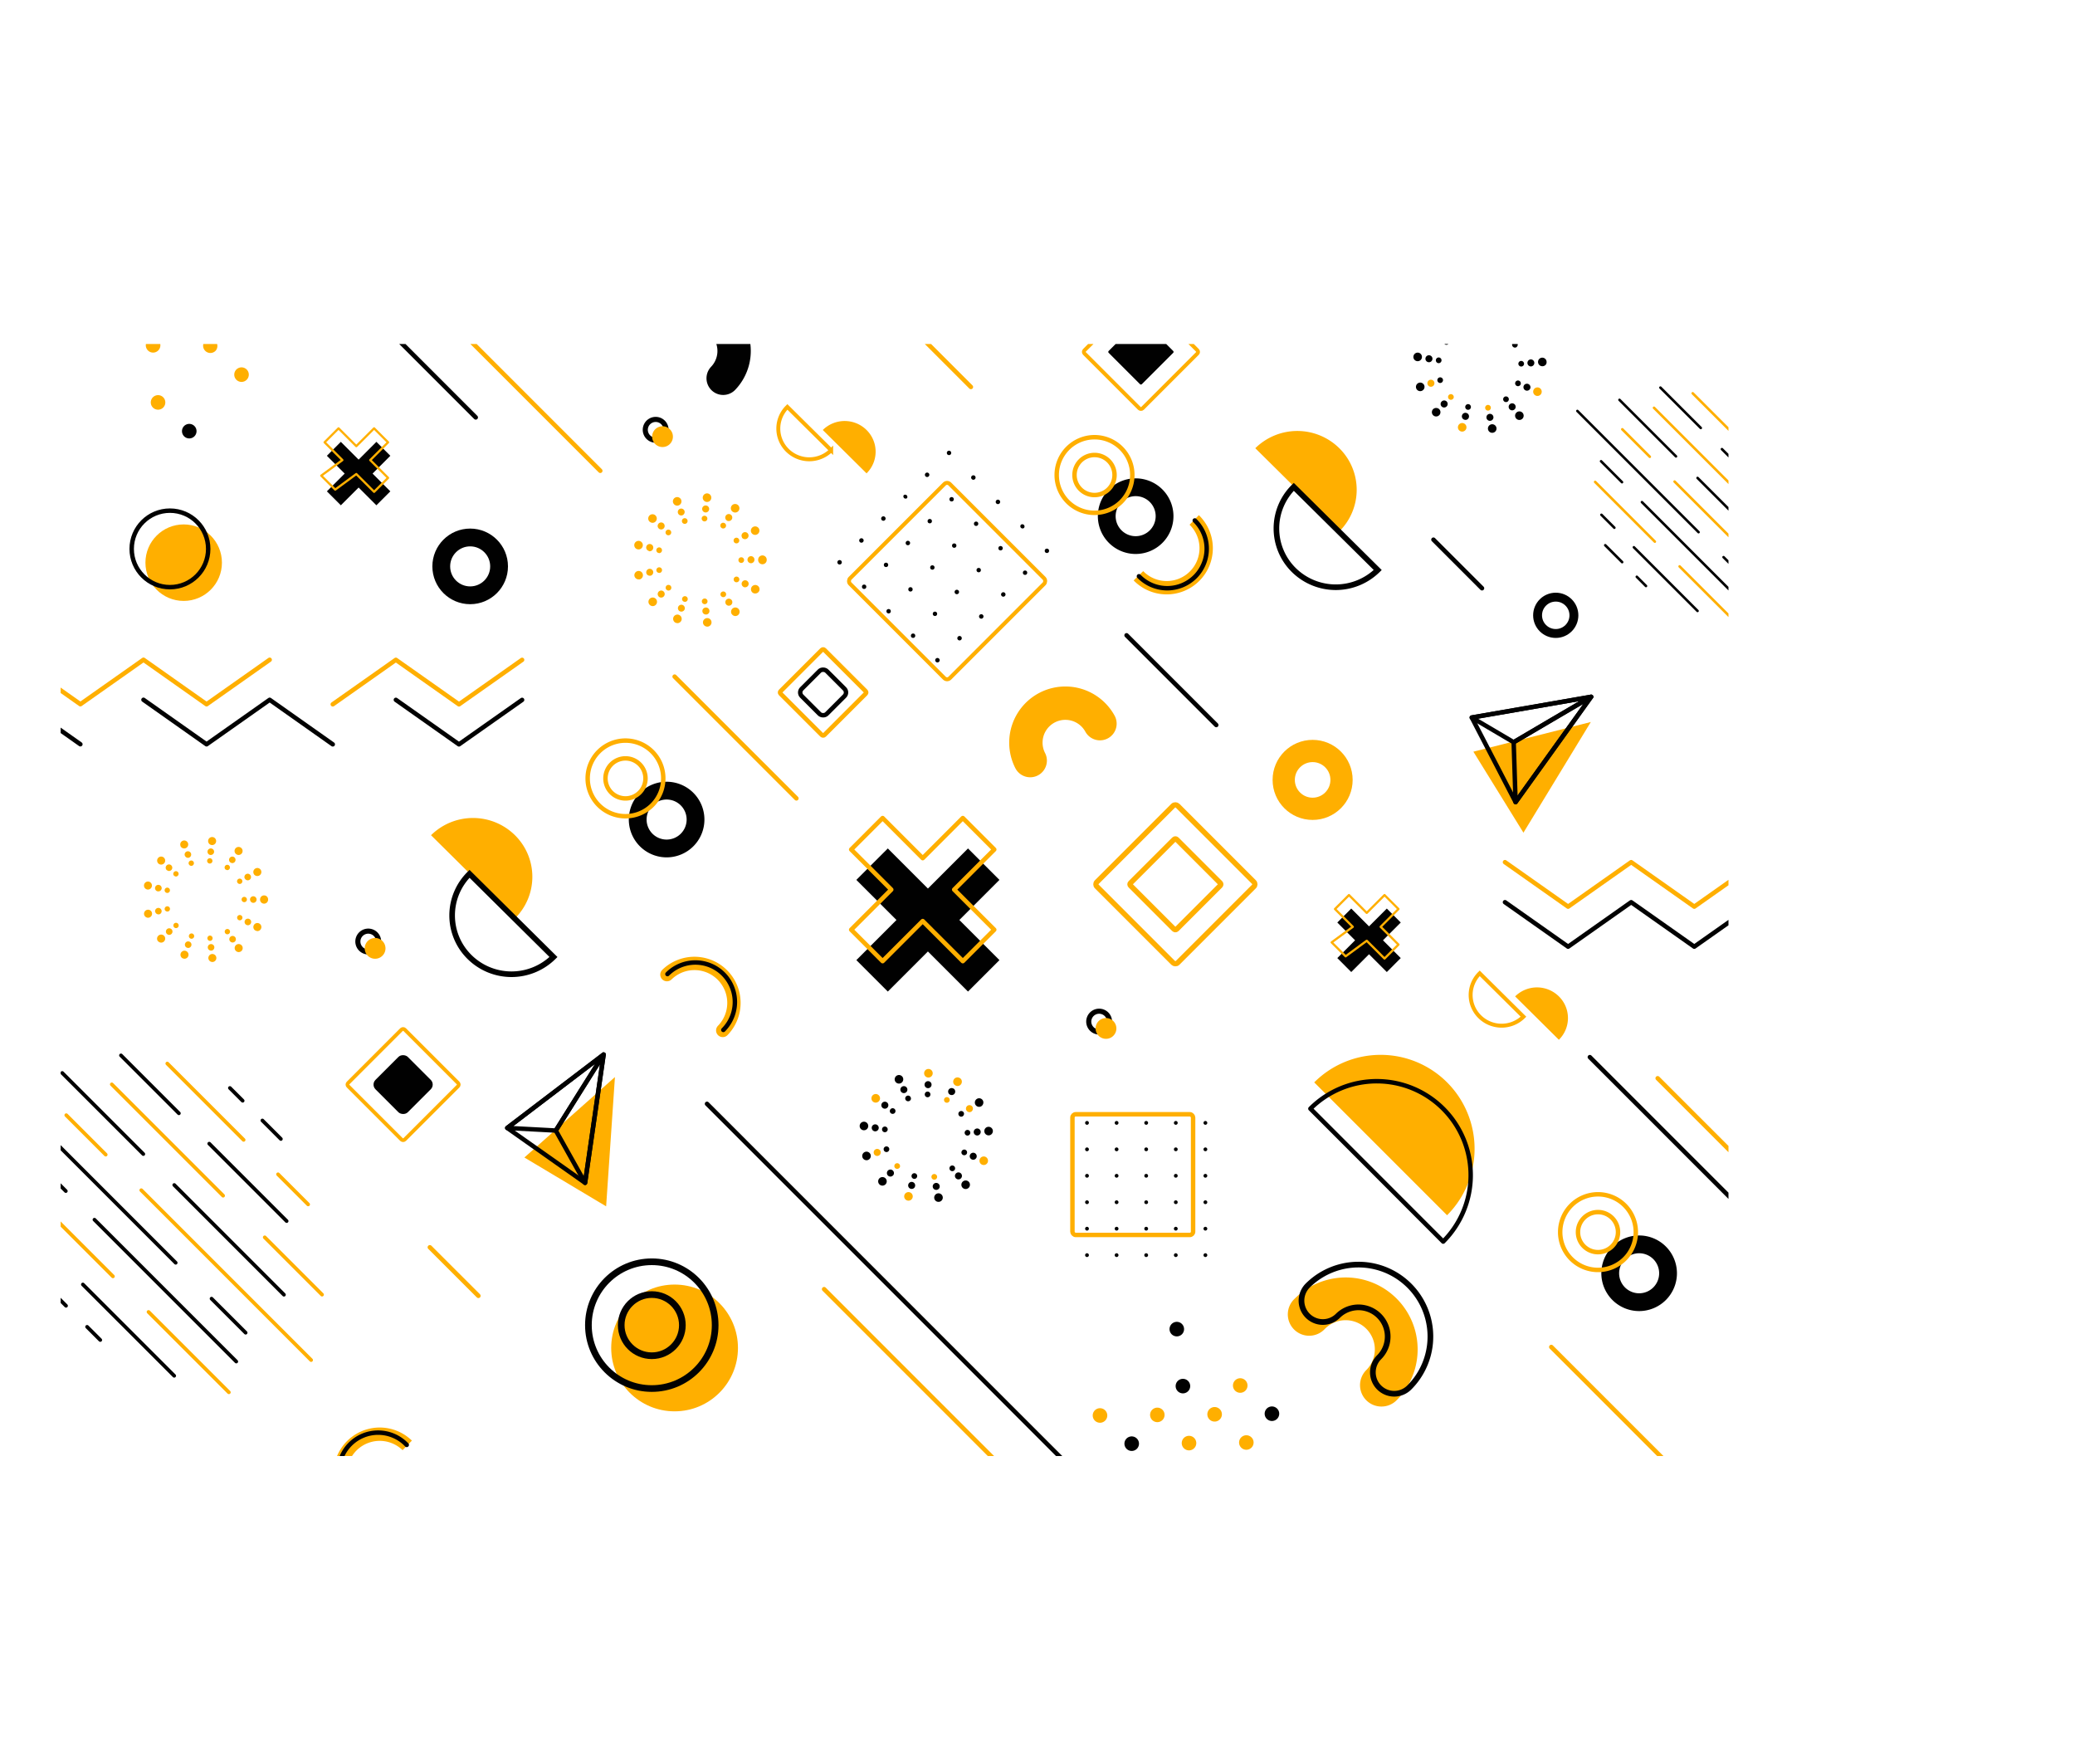 <svg xmlns="http://www.w3.org/2000/svg" xmlns:xlink="http://www.w3.org/1999/xlink" viewBox="0 0 933.1 793.32"><defs><style>.cls-1,.cls-10,.cls-12,.cls-13,.cls-14,.cls-15,.cls-16,.cls-17,.cls-18,.cls-19,.cls-20,.cls-21,.cls-22,.cls-23,.cls-24,.cls-25,.cls-26,.cls-27,.cls-28,.cls-4,.cls-5,.cls-6,.cls-7,.cls-8,.cls-9{fill:none;}.cls-2{clip-path:url(#clip-path);}.cls-3{fill:#ffaf00;}.cls-4{stroke:#000;stroke-width:2.52px;}.cls-10,.cls-12,.cls-15,.cls-16,.cls-17,.cls-18,.cls-21,.cls-24,.cls-4{stroke-miterlimit:10;}.cls-14,.cls-17,.cls-23,.cls-24,.cls-26,.cls-27,.cls-28,.cls-5,.cls-6,.cls-8{stroke:#010101;}.cls-13,.cls-14,.cls-19,.cls-20,.cls-22,.cls-23,.cls-25,.cls-26,.cls-27,.cls-28,.cls-5,.cls-6,.cls-7,.cls-8,.cls-9{stroke-linecap:round;stroke-linejoin:round;}.cls-12,.cls-13,.cls-17,.cls-5{stroke-width:2px;}.cls-6,.cls-7{stroke-width:1.65px;}.cls-10,.cls-12,.cls-13,.cls-15,.cls-16,.cls-18,.cls-19,.cls-20,.cls-21,.cls-22,.cls-25,.cls-7,.cls-9{stroke:#ffaf00;}.cls-8,.cls-9{stroke-width:1.15px;}.cls-10{stroke-width:1.77px;}.cls-11{fill:#010101;}.cls-14{stroke-width:3px;}.cls-15{stroke-width:2.37px;}.cls-16{stroke-width:1.66px;}.cls-18{stroke-width:1.71px;}.cls-20,.cls-21{stroke-width:6px;}.cls-22,.cls-23{stroke-width:15px;}.cls-24{stroke-width:2.56px;}.cls-25{stroke-width:10px;}.cls-26{stroke-width:8px;}.cls-27{stroke-width:4px;}.cls-28{stroke-width:2.29px;}</style><clipPath id="clip-path" transform="translate(27.27 154.66)"><rect class="cls-1" width="750" height="500"/></clipPath></defs><g id="Layer_2" data-name="Layer 2"><g id="OBJECTS"><g class="cls-2"><path class="cls-3" d="M575,46.87a26.27,26.27,0,0,1,0,37.39L537.22,46.87A26.88,26.88,0,0,1,575,46.87Z" transform="translate(27.27 154.66)"/><path class="cls-4" d="M554.53,101.63a26.27,26.27,0,0,1,0-37.39l37.75,37.39A26.88,26.88,0,0,1,554.53,101.63Z" transform="translate(27.27 154.66)"/><path class="cls-3" d="M204.3,220.87a26.26,26.26,0,0,1,0,37.39l-37.74-37.39A26.86,26.86,0,0,1,204.3,220.87Z" transform="translate(27.27 154.66)"/><path class="cls-4" d="M183.87,275.63a26.26,26.26,0,0,1,0-37.39l37.75,37.39A26.86,26.86,0,0,1,183.87,275.63Z" transform="translate(27.27 154.66)"/><path class="cls-3" d="M623.46,332a42.25,42.25,0,0,1,0,59.74L563.72,332A42.24,42.24,0,0,1,623.46,332Z" transform="translate(27.27 154.66)"/><path class="cls-5" d="M621.71,343.84a42.25,42.25,0,0,1,0,59.74L562,343.83A42.25,42.25,0,0,1,621.71,343.84Z" transform="translate(27.27 154.66)"/><line class="cls-6" x1="39.16" y1="596.57" x2="45.09" y2="602.5"/><line class="cls-6" x1="18.8" y1="576.21" x2="29.7" y2="587.11"/><line class="cls-6" x1="37.27" y1="577.53" x2="78.34" y2="618.59"/><line class="cls-6" x1="16.34" y1="556.59" x2="24.66" y2="564.91"/><line class="cls-7" x1="66.79" y1="589.88" x2="102.92" y2="626.01"/><line class="cls-7" x1="12.27" y1="535.36" x2="50.79" y2="573.88"/><line class="cls-6" x1="42.47" y1="548.4" x2="106.25" y2="612.18"/><line class="cls-6" x1="16.1" y1="522.03" x2="29.6" y2="535.53"/><line class="cls-6" x1="95.13" y1="583.9" x2="110.46" y2="599.22"/><line class="cls-6" x1="0.83" y1="489.6" x2="79.01" y2="567.77"/><line class="cls-7" x1="63.53" y1="535.14" x2="139.91" y2="611.52"/><line class="cls-7" x1="29.8" y1="501.41" x2="47.54" y2="519.15"/><line class="cls-6" x1="78.36" y1="532.8" x2="127.69" y2="582.14"/><line class="cls-6" x1="27.99" y1="482.43" x2="64.45" y2="518.89"/><line class="cls-7" x1="119.05" y1="556.33" x2="144.82" y2="582.1"/><line class="cls-7" x1="50.27" y1="487.55" x2="100.33" y2="537.61"/><line class="cls-6" x1="94.09" y1="514.21" x2="128.9" y2="549.02"/><line class="cls-6" x1="54.4" y1="474.52" x2="80.44" y2="500.56"/><line class="cls-7" x1="125.03" y1="527.99" x2="138.57" y2="541.53"/><line class="cls-7" x1="75.23" y1="478.19" x2="109.56" y2="512.52"/><line class="cls-6" x1="117.99" y1="503.79" x2="126.31" y2="512.11"/><line class="cls-6" x1="103.38" y1="489.18" x2="109.12" y2="494.92"/><line class="cls-8" x1="736.05" y1="259.34" x2="740.18" y2="263.48"/><line class="cls-8" x1="721.86" y1="245.15" x2="729.46" y2="252.75"/><line class="cls-8" x1="734.74" y1="246.07" x2="763.36" y2="274.69"/><line class="cls-8" x1="720.14" y1="231.47" x2="725.95" y2="237.28"/><line class="cls-9" x1="755.3" y1="254.68" x2="780.49" y2="279.86"/><line class="cls-9" x1="717.31" y1="216.68" x2="744.16" y2="243.53"/><line class="cls-8" x1="738.36" y1="225.77" x2="782.81" y2="270.22"/><line class="cls-8" x1="719.98" y1="207.39" x2="729.39" y2="216.8"/><line class="cls-8" x1="775.06" y1="250.51" x2="785.74" y2="261.19"/><line class="cls-8" x1="709.33" y1="184.78" x2="763.82" y2="239.27"/><line class="cls-9" x1="753.04" y1="216.53" x2="806.27" y2="269.76"/><line class="cls-9" x1="729.53" y1="193.02" x2="741.89" y2="205.38"/><line class="cls-8" x1="763.37" y1="214.9" x2="797.76" y2="249.28"/><line class="cls-8" x1="728.26" y1="179.79" x2="753.67" y2="205.2"/><line class="cls-9" x1="791.73" y1="231.3" x2="809.69" y2="249.26"/><line class="cls-9" x1="743.79" y1="183.36" x2="778.68" y2="218.25"/><line class="cls-8" x1="774.33" y1="201.94" x2="798.6" y2="226.2"/><line class="cls-8" x1="746.67" y1="174.28" x2="764.82" y2="192.42"/><line class="cls-9" x1="795.9" y1="211.54" x2="805.34" y2="220.98"/><line class="cls-9" x1="761.19" y1="176.83" x2="785.12" y2="200.76"/><line class="cls-8" x1="791" y1="194.68" x2="796.79" y2="200.48"/><line class="cls-8" x1="780.81" y1="184.49" x2="784.81" y2="188.49"/><rect class="cls-10" x="366.9" y="74.89" width="63.45" height="63.45" rx="1.72" transform="translate(219.41 -95.99) rotate(45)"/><circle class="cls-11" cx="426.76" cy="203.64" r="0.99"/><path class="cls-11" d="M411.2,60.7a1,1,0,1,1-1.41-1.41,1,1,0,0,1,1.41,1.41Z" transform="translate(27.27 154.66)"/><path class="cls-11" d="M422.2,71.7a1,1,0,1,1,0-1.4A1,1,0,0,1,422.2,71.7Z" transform="translate(27.27 154.66)"/><path class="cls-11" d="M433.21,82.71a1,1,0,0,1-1.41-1.41,1,1,0,0,1,1.41,1.41Z" transform="translate(27.27 154.66)"/><circle class="cls-11" cx="470.78" cy="247.66" r="0.99"/><path class="cls-11" d="M390.36,59.52a1,1,0,1,1,0-1.4A1,1,0,0,1,390.36,59.52Z" transform="translate(27.27 154.66)"/><circle class="cls-11" cx="427.93" cy="224.48" r="0.99"/><circle class="cls-11" cx="438.94" cy="235.49" r="0.99"/><circle class="cls-11" cx="449.94" cy="246.49" r="0.99"/><circle class="cls-11" cx="460.95" cy="257.5" r="0.99"/><path class="cls-11" d="M380.53,69.36A1,1,0,0,1,379.12,68a1,1,0,0,1,1.41,1.41Z" transform="translate(27.27 154.66)"/><circle class="cls-11" cx="418.1" cy="234.32" r="0.99"/><circle class="cls-11" cx="429.1" cy="245.32" r="0.99"/><circle class="cls-11" cx="440.11" cy="256.33" r="0.99"/><path class="cls-11" d="M424.55,113.38a1,1,0,0,1-1.41-1.41,1,1,0,1,1,1.41,1.41Z" transform="translate(27.27 154.66)"/><path class="cls-11" d="M370.69,79.19a1,1,0,1,1,0-1.4A1,1,0,0,1,370.69,79.19Z" transform="translate(27.27 154.66)"/><path class="cls-11" d="M381.7,90.2a1,1,0,1,1,0-1.41A1,1,0,0,1,381.7,90.2Z" transform="translate(27.27 154.66)"/><circle class="cls-11" cx="419.27" cy="255.16" r="0.99"/><path class="cls-11" d="M403.71,112.21a1,1,0,1,1,0-1.41A1,1,0,0,1,403.71,112.21Z" transform="translate(27.27 154.66)"/><path class="cls-11" d="M414.71,123.21a1,1,0,1,1,0-1.4A1,1,0,0,1,414.71,123.21Z" transform="translate(27.27 154.66)"/><path class="cls-11" d="M360.86,89a1,1,0,1,1-1.41-1.41A1,1,0,0,1,360.86,89Z" transform="translate(27.27 154.66)"/><circle class="cls-11" cx="398.43" cy="253.98" r="0.99"/><circle class="cls-11" cx="409.43" cy="264.99" r="0.99"/><circle class="cls-11" cx="420.44" cy="275.99" r="0.99"/><path class="cls-11" d="M404.88,133.05a1,1,0,0,1-1.41-1.41,1,1,0,1,1,1.41,1.41Z" transform="translate(27.27 154.66)"/><path class="cls-11" d="M351,98.86a1,1,0,1,1,0-1.4A1,1,0,0,1,351,98.86Z" transform="translate(27.27 154.66)"/><circle class="cls-11" cx="388.59" cy="263.82" r="0.99"/><circle class="cls-11" cx="399.6" cy="274.82" r="0.99"/><circle class="cls-11" cx="410.6" cy="285.83" r="0.99"/><path class="cls-11" d="M395,142.88a1,1,0,1,1,0-1.4A1,1,0,0,1,395,142.88Z" transform="translate(27.27 154.66)"/><rect class="cls-12" x="455" y="346.34" width="54.26" height="54.26" rx="1.47" transform="translate(991.52 901.6) rotate(180)"/><path class="cls-11" d="M513.93,409.68a.85.85,0,1,1,.85.85A.85.85,0,0,1,513.93,409.68Z" transform="translate(27.27 154.66)"/><path class="cls-11" d="M500.62,409.68a.85.85,0,1,1,.85.85A.85.85,0,0,1,500.62,409.68Z" transform="translate(27.27 154.66)"/><path class="cls-11" d="M487.31,409.68a.85.85,0,1,1,.85.85A.85.85,0,0,1,487.31,409.68Z" transform="translate(27.27 154.66)"/><path class="cls-11" d="M474,409.68a.85.85,0,1,1,.85.85A.85.85,0,0,1,474,409.68Z" transform="translate(27.27 154.66)"/><path class="cls-11" d="M460.69,409.68a.85.85,0,1,1,.85.85A.85.85,0,0,1,460.69,409.68Z" transform="translate(27.27 154.66)"/><path class="cls-11" d="M513.93,397.79a.85.85,0,1,1,.85.85A.85.85,0,0,1,513.93,397.79Z" transform="translate(27.27 154.66)"/><path class="cls-11" d="M500.62,397.79a.85.85,0,1,1,.85.85A.85.85,0,0,1,500.62,397.79Z" transform="translate(27.27 154.66)"/><path class="cls-11" d="M487.31,397.79a.85.85,0,1,1,.85.85A.85.85,0,0,1,487.31,397.79Z" transform="translate(27.27 154.66)"/><path class="cls-11" d="M474,397.79a.85.85,0,1,1,.85.85A.85.85,0,0,1,474,397.79Z" transform="translate(27.27 154.66)"/><path class="cls-11" d="M460.69,397.79a.85.85,0,1,1,.85.85A.85.85,0,0,1,460.69,397.79Z" transform="translate(27.27 154.66)"/><path class="cls-11" d="M513.93,385.89a.85.85,0,1,1,.85.85A.85.85,0,0,1,513.93,385.89Z" transform="translate(27.27 154.66)"/><circle class="cls-11" cx="528.74" cy="540.55" r="0.85"/><circle class="cls-11" cx="515.43" cy="540.55" r="0.85"/><path class="cls-11" d="M474,385.89a.85.85,0,1,1,.85.85A.85.85,0,0,1,474,385.89Z" transform="translate(27.27 154.66)"/><path class="cls-11" d="M460.69,385.89a.85.85,0,1,1,.85.85A.85.85,0,0,1,460.69,385.89Z" transform="translate(27.27 154.66)"/><path class="cls-11" d="M513.93,374a.85.85,0,1,1,.85.85A.85.85,0,0,1,513.93,374Z" transform="translate(27.27 154.66)"/><circle class="cls-11" cx="528.74" cy="528.66" r="0.85"/><circle class="cls-11" cx="515.43" cy="528.66" r="0.85"/><path class="cls-11" d="M474,374a.85.85,0,1,1,.85.85A.85.85,0,0,1,474,374Z" transform="translate(27.27 154.66)"/><path class="cls-11" d="M460.69,374a.85.85,0,1,1,.85.85A.85.85,0,0,1,460.69,374Z" transform="translate(27.27 154.66)"/><path class="cls-11" d="M513.93,362.11a.85.85,0,1,1,.85.85A.85.85,0,0,1,513.93,362.11Z" transform="translate(27.27 154.66)"/><circle class="cls-11" cx="528.74" cy="516.76" r="0.85"/><circle class="cls-11" cx="515.43" cy="516.76" r="0.85"/><path class="cls-11" d="M474,362.11a.85.85,0,1,1,.85.85A.85.85,0,0,1,474,362.11Z" transform="translate(27.27 154.66)"/><path class="cls-11" d="M460.69,362.11a.85.85,0,1,1,.85.85A.85.85,0,0,1,460.69,362.11Z" transform="translate(27.27 154.66)"/><path class="cls-11" d="M513.93,350.21a.85.85,0,1,1,.85.85A.85.85,0,0,1,513.93,350.21Z" transform="translate(27.27 154.66)"/><path class="cls-11" d="M500.62,350.21a.85.85,0,1,1,.85.85A.85.85,0,0,1,500.62,350.21Z" transform="translate(27.27 154.66)"/><path class="cls-11" d="M487.31,350.21a.85.85,0,1,1,.85.85A.85.85,0,0,1,487.31,350.21Z" transform="translate(27.27 154.66)"/><path class="cls-11" d="M474,350.21a.85.85,0,1,1,.85.85A.85.85,0,0,1,474,350.21Z" transform="translate(27.27 154.66)"/><path class="cls-11" d="M460.69,350.21a.85.85,0,1,1,.85.85A.85.85,0,0,1,460.69,350.21Z" transform="translate(27.27 154.66)"/><polyline class="cls-5" points="178.02 314.67 206.39 334.68 234.78 314.69"/><polyline class="cls-5" points="64.52 314.64 92.89 334.65 121.27 314.65 149.64 334.67"/><line class="cls-5" x1="7.78" y1="314.62" x2="36.14" y2="334.63"/><polyline class="cls-13" points="149.64 316.67 178.02 296.67 206.4 316.68 234.78 296.69"/><polyline class="cls-13" points="7.78 296.62 36.15 316.63 64.53 296.64 92.89 316.65 121.27 296.65"/><polyline class="cls-5" points="676.77 405.65 705.15 425.65 733.52 405.65 761.89 425.65 790.27 405.65 818.64 425.65 847.02 405.65 875.4 425.65 903.77 405.65"/><polyline class="cls-13" points="676.77 387.65 705.15 407.65 733.52 387.65 761.89 407.65 790.27 387.65 818.64 407.65 847.02 387.65 875.4 407.65 903.77 387.65"/><circle class="cls-3" cx="303.35" cy="606.07" r="28.5"/><circle class="cls-14" cx="293.1" cy="595.82" r="28.5"/><circle class="cls-14" cx="293.1" cy="595.82" r="13.75"/><circle class="cls-3" cx="82.6" cy="252.99" r="17.2"/><circle class="cls-5" cx="76.42" cy="246.8" r="17.2"/><rect class="cls-15" x="475.6" y="217.25" width="51.37" height="51.37" rx="1.39" transform="translate(2.31 580.28) rotate(-45)"/><rect class="cls-15" x="486.6" y="228.25" width="29.37" height="29.37" rx="0.8" transform="translate(2.31 580.28) rotate(-45)"/><rect class="cls-16" x="136.01" y="315.01" width="35.97" height="35.97" rx="0.98" transform="translate(-163.09 361.08) rotate(-45)"/><rect class="cls-11" x="143.72" y="322.72" width="20.57" height="20.57" rx="2.99" transform="translate(-163.09 361.08) rotate(-45)"/><rect class="cls-12" x="328.96" y="142.77" width="27.85" height="27.85" rx="0.76" transform="translate(16.89 443) rotate(-45)"/><rect class="cls-17" x="334.92" y="148.74" width="15.92" height="15.92" rx="2.31" transform="translate(16.89 443) rotate(-45)"/><rect class="cls-18" x="467.34" y="-14.89" width="36.92" height="36.92" rx="1" transform="translate(167.03 499.21) rotate(-45)"/><rect class="cls-11" x="475.24" y="-6.99" width="21.11" height="21.11" rx="0.57" transform="translate(167.03 499.21) rotate(-45)"/><line class="cls-5" x1="317.93" y1="496.31" x2="504.6" y2="682.99"/><line class="cls-5" x1="506.6" y1="285.65" x2="546.94" y2="325.99"/><line class="cls-5" x1="644.6" y1="242.65" x2="666.44" y2="264.49"/><line class="cls-13" x1="396.77" y1="134.15" x2="436.6" y2="173.99"/><line class="cls-13" x1="193.29" y1="560.81" x2="215.13" y2="582.64"/><line class="cls-13" x1="303.37" y1="304.22" x2="358.13" y2="358.97"/><line class="cls-13" x1="370.59" y1="579.64" x2="557.27" y2="766.32"/><line class="cls-13" x1="697.59" y1="605.64" x2="884.27" y2="792.32"/><line class="cls-5" x1="714.93" y1="475.31" x2="901.6" y2="661.99"/><line class="cls-13" x1="745.43" y1="484.81" x2="932.1" y2="671.49"/><line class="cls-13" x1="83.27" y1="25" x2="269.94" y2="211.68"/><line class="cls-5" x1="27.27" y1="1" x2="213.94" y2="187.68"/><polygon class="cls-11" points="435.3 381.48 417.27 399.51 399.24 381.48 385.09 395.62 403.13 413.65 385.09 431.69 399.24 445.83 417.27 427.8 435.3 445.83 449.44 431.69 431.41 413.65 449.44 395.62 435.3 381.48"/><polygon class="cls-13" points="432.96 367.81 414.93 385.85 396.9 367.81 382.76 381.96 400.79 399.99 382.76 418.02 396.9 432.16 414.93 414.13 432.96 432.16 447.11 418.02 429.08 399.99 447.11 381.96 432.96 367.81"/><polygon class="cls-11" points="169.26 198.66 161.27 206.66 153.27 198.66 147 204.93 155 212.93 147 220.92 153.27 227.19 161.27 219.2 169.26 227.19 175.53 220.92 167.54 212.93 175.53 204.93 169.26 198.66"/><polygon class="cls-19" points="168.23 192.6 160.23 200.59 152.24 192.6 145.97 198.87 153.96 206.87 144.47 213.86 150.74 220.13 160.23 213.14 168.23 221.13 174.5 214.86 166.5 206.87 174.5 198.87 168.23 192.6"/><polygon class="cls-11" points="623.63 408.51 615.63 416.51 607.64 408.51 601.37 414.78 609.36 422.78 601.37 430.77 607.64 437.05 615.63 429.05 623.63 437.05 629.9 430.77 621.91 422.78 629.9 414.78 623.63 408.51"/><polygon class="cls-19" points="622.6 402.45 614.6 410.45 606.61 402.45 600.33 408.72 608.33 416.72 598.83 423.71 605.11 429.98 614.6 422.99 622.6 430.98 628.87 424.71 620.87 416.72 628.87 408.72 622.6 402.45"/><polygon class="cls-3" points="235.81 520.44 276.53 484.27 272.57 542.4 235.81 520.44"/><polygon class="cls-5" points="228.1 507.15 271.43 474.15 263.1 531.82 228.1 507.15"/><path class="cls-5" d="M244.17,319.5c-.67.83-21.5,34.17-21.5,34.17l13.16,23.5Z" transform="translate(27.27 154.66)"/><polygon class="cls-5" points="228.1 507.15 249.93 508.32 271.43 474.15 228.1 507.15"/><polygon class="cls-3" points="662.56 337.97 715.37 324.63 685.07 374.39 662.56 337.97"/><polygon class="cls-5" points="661.84 322.62 715.51 313.3 681.54 360.64 661.84 322.62"/><path class="cls-5" d="M688.24,158.65c-1,.43-34.83,20.41-34.83,20.41l.86,26.93Z" transform="translate(27.27 154.66)"/><polygon class="cls-5" points="661.84 322.62 680.68 333.72 715.51 313.3 661.84 322.62"/><path class="cls-20" d="M272.64,283.55a17.75,17.75,0,0,1,25.1,25.1" transform="translate(27.27 154.66)"/><path class="cls-5" d="M272.87,283.31A17.76,17.76,0,0,1,298,308.42" transform="translate(27.27 154.66)"/><path class="cls-21" d="M509.76,79.12a17.75,17.75,0,1,1-25.1,25.1" transform="translate(27.27 154.66)"/><path class="cls-5" d="M510,79.35a17.75,17.75,0,1,1-25.1,25.1" transform="translate(27.27 154.66)"/><path class="cls-21" d="M130.76,520.32a17.75,17.75,0,0,1,25.1-25.1" transform="translate(27.27 154.66)"/><path class="cls-5" d="M130.52,520.08A17.75,17.75,0,1,1,155.63,495" transform="translate(27.27 154.66)"/><path class="cls-22" d="M436,187.32a17.75,17.75,0,0,1,31.37-16.61" transform="translate(27.27 154.66)"/><path class="cls-23" d="M272.82-9.69a17.76,17.76,0,0,1,25.11,25.11" transform="translate(27.27 154.66)"/><path class="cls-3" d="M593.93,477.75a9.61,9.61,0,0,1-6.8-16.4,13.13,13.13,0,1,0-18.57-18.57A9.61,9.61,0,1,1,555,429.19a32.35,32.35,0,0,1,45.75,45.75A9.58,9.58,0,0,1,593.93,477.75Z" transform="translate(27.27 154.66)"/><path class="cls-24" d="M599.69,472a9.62,9.62,0,0,1-6.79-16.41A13.13,13.13,0,1,0,574.33,437a9.61,9.61,0,0,1-13.59-13.59,32.35,32.35,0,0,1,45.75,45.75A9.59,9.59,0,0,1,599.69,472Z" transform="translate(27.27 154.66)"/><path class="cls-3" d="M288.86,125.4a1.92,1.92,0,0,1,1.68-2.14h0a1.92,1.92,0,0,1,2.14,1.68h0a1.92,1.92,0,0,1-1.67,2.14h-.24A1.92,1.92,0,0,1,288.86,125.4Zm-12.19,0a1.94,1.94,0,0,1-1.12-2.48h0a1.93,1.93,0,0,1,2.48-1.13h0a1.94,1.94,0,0,1,1.13,2.49h0a1.94,1.94,0,0,1-1.81,1.24h0A2.08,2.08,0,0,1,276.67,125.36Zm25.15-3.9a1.92,1.92,0,0,1,.49-2.68h0a1.92,1.92,0,0,1,2.67.49h0a1.93,1.93,0,0,1-.48,2.68h0a2,2,0,0,1-1.1.34h0A1.91,1.91,0,0,1,301.82,121.46Zm-37-4.29a1.93,1.93,0,0,1,.15-2.72h0a1.93,1.93,0,0,1,2.73.16h0a1.93,1.93,0,0,1-.17,2.72h0a1.88,1.88,0,0,1-1.27.49h0A1.9,1.9,0,0,1,264.79,117.17ZM311.47,112a1.93,1.93,0,0,1-.81-2.61h0a1.93,1.93,0,0,1,2.6-.81h0a1.93,1.93,0,0,1,.81,2.6h0a1.94,1.94,0,0,1-1.71,1h0A2,2,0,0,1,311.47,112Zm-53.42-7.56a1.93,1.93,0,0,1,1.41-2.33h0a1.92,1.92,0,0,1,2.33,1.41h0a1.93,1.93,0,0,1-1.4,2.33h0a1.93,1.93,0,0,1-.47,0h0A1.94,1.94,0,0,1,258.05,104.4Zm55.61-7.27v0h0V97h0a1.93,1.93,0,0,1,1.92-1.93h0A1.92,1.92,0,0,1,317.51,97h0v.06h0v.06h0a1.92,1.92,0,0,1-1.92,1.92h0A1.92,1.92,0,0,1,313.66,97.13Zm-54.22-4.84A1.93,1.93,0,0,1,258,90h0a1.94,1.94,0,0,1,2.33-1.42h0a1.93,1.93,0,0,1,1.42,2.33h0a1.94,1.94,0,0,1-1.87,1.47h0A1.82,1.82,0,0,1,259.44,92.29Zm51.17-7.48a1.92,1.92,0,0,1,.8-2.6h0A1.93,1.93,0,0,1,314,83h0a1.93,1.93,0,0,1-.8,2.61h0a1.83,1.83,0,0,1-.9.23h0A1.92,1.92,0,0,1,310.61,84.81Zm-45.73-4.92a1.92,1.92,0,0,1-.17-2.71h0a1.92,1.92,0,0,1,2.72-.18h0a1.94,1.94,0,0,1,.17,2.72h0a1.92,1.92,0,0,1-1.45.65h0A1.94,1.94,0,0,1,264.88,79.89Zm37.34-4.48a1.93,1.93,0,0,1-.5-2.68h0a1.94,1.94,0,0,1,2.68-.49h0a1.93,1.93,0,0,1,.5,2.68h0a1.93,1.93,0,0,1-1.59.83h0A1.92,1.92,0,0,1,302.22,75.41Zm-26.77-4a1.92,1.92,0,0,1,1.11-2.48h0a1.93,1.93,0,0,1,2.49,1.11h0a1.92,1.92,0,0,1-1.11,2.48h0a1.87,1.87,0,0,1-.69.13h0A1.94,1.94,0,0,1,275.45,71.42Zm15-.43a1.93,1.93,0,0,1-1.69-2.14h0a1.93,1.93,0,0,1,2.14-1.69h0a1.92,1.92,0,0,1,1.68,2.14h0a1.91,1.91,0,0,1-1.9,1.7h-.23Z" transform="translate(27.27 154.66)"/><path class="cls-3" d="M288.59,120.26A1.58,1.58,0,0,1,290,118.5h0a1.58,1.58,0,0,1,1.75,1.38h0a1.56,1.56,0,0,1-1.37,1.75h-.19A1.56,1.56,0,0,1,288.59,120.26Zm-10,0a1.57,1.57,0,0,1-.91-2h0a1.56,1.56,0,0,1,2-.92h0a1.59,1.59,0,0,1,.92,2h0a1.6,1.6,0,0,1-1.48,1h0A1.58,1.58,0,0,1,278.61,120.23ZM299.19,117a1.57,1.57,0,0,1,.39-2.19h0a1.58,1.58,0,0,1,2.2.39h0a1.59,1.59,0,0,1-.4,2.2h0a1.57,1.57,0,0,1-.9.28h0A1.56,1.56,0,0,1,299.19,117Zm-30.3-3.52a1.57,1.57,0,0,1,.13-2.22h0a1.57,1.57,0,0,1,2.22.13h0a1.58,1.58,0,0,1-.13,2.23h0a1.6,1.6,0,0,1-1,.4h0A1.54,1.54,0,0,1,268.89,113.52Zm38.19-4.26a1.57,1.57,0,0,1-.66-2.13h0a1.57,1.57,0,0,1,2.13-.66h0a1.57,1.57,0,0,1,.66,2.12h0a1.59,1.59,0,0,1-1.4.85h0A1.58,1.58,0,0,1,307.08,109.26Zm-43.7-6.18a1.58,1.58,0,0,1,1.15-1.91h0a1.57,1.57,0,0,1,1.91,1.15h0a1.59,1.59,0,0,1-1.16,1.91h0a1.58,1.58,0,0,1-.38,0h0A1.57,1.57,0,0,1,263.38,103.08Zm45.49-6h0v0h0s0,0,0-.06h0a1.58,1.58,0,0,1,1.58-1.58h0A1.57,1.57,0,0,1,312,97h0v0h0v0h0a1.57,1.57,0,0,1-1.57,1.58h0A1.58,1.58,0,0,1,308.87,97.13Zm-44.36-4a1.57,1.57,0,0,1-1.15-1.9h0a1.59,1.59,0,0,1,1.91-1.16h0A1.58,1.58,0,0,1,266.42,92h0a1.58,1.58,0,0,1-1.53,1.2h0A1.24,1.24,0,0,1,264.51,93.17Zm41.87-6.12a1.57,1.57,0,0,1,.65-2.13h0a1.57,1.57,0,0,1,2.13.65h0a1.57,1.57,0,0,1-.65,2.13h0a1.51,1.51,0,0,1-.74.19h0A1.58,1.58,0,0,1,306.38,87.05ZM269,83a1.57,1.57,0,0,1-.13-2.22h0a1.57,1.57,0,0,1,2.22-.14h0a1.59,1.59,0,0,1,.14,2.23h0a1.59,1.59,0,0,1-1.19.53h0A1.56,1.56,0,0,1,269,83Zm30.55-3.66a1.56,1.56,0,0,1-.4-2.19h0a1.57,1.57,0,0,1,2.19-.41h0a1.57,1.57,0,0,1,.41,2.19h0a1.57,1.57,0,0,1-1.3.69h0A1.59,1.59,0,0,1,299.51,79.36ZM277.62,76.1a1.58,1.58,0,0,1,.9-2h0a1.58,1.58,0,0,1,2,.91h0a1.59,1.59,0,0,1-.91,2h0a1.62,1.62,0,0,1-.56.1h0A1.55,1.55,0,0,1,277.62,76.1Zm12.26-.36A1.58,1.58,0,0,1,288.49,74h0a1.57,1.57,0,0,1,1.75-1.38h0a1.57,1.57,0,0,1,1.38,1.75h0a1.57,1.57,0,0,1-1.56,1.39h-.18Z" transform="translate(27.27 154.66)"/><path class="cls-3" d="M288.35,115.87a1.27,1.27,0,0,1,1.11-1.42h0a1.28,1.28,0,0,1,1.43,1.11h0a1.28,1.28,0,0,1-1.12,1.42h-.16A1.28,1.28,0,0,1,288.35,115.87Zm-8.08,0h0a1.27,1.27,0,0,1-.74-1.64h0a1.27,1.27,0,0,1,1.64-.75h0a1.29,1.29,0,0,1,.75,1.65h0a1.28,1.28,0,0,1-1.2.82h0A1.16,1.16,0,0,1,280.27,115.84Zm16.67-2.58a1.27,1.27,0,0,1,.32-1.78h0a1.29,1.29,0,0,1,1.78.32h0a1.29,1.29,0,0,1-.32,1.78h0a1.34,1.34,0,0,1-.74.23h0A1.25,1.25,0,0,1,296.94,113.26Zm-24.55-2.85a1.28,1.28,0,0,1,.1-1.8h0a1.28,1.28,0,0,1,1.81.11h0a1.27,1.27,0,0,1-.11,1.8h0a1.28,1.28,0,0,1-.84.32h0A1.25,1.25,0,0,1,272.39,110.41ZM303.33,107a1.28,1.28,0,0,1-.53-1.73h0a1.27,1.27,0,0,1,1.72-.53h0a1.27,1.27,0,0,1,.54,1.72h0a1.29,1.29,0,0,1-1.14.68h0A1.42,1.42,0,0,1,303.33,107Zm-35.4-5a1.27,1.27,0,0,1,.93-1.55h0a1.29,1.29,0,0,1,1.55.93h0a1.29,1.29,0,0,1-.94,1.55h0a1.08,1.08,0,0,1-.3,0h0A1.27,1.27,0,0,1,267.93,102Zm36.86-4.82v0h0v0h0a1.26,1.26,0,0,1,1.27-1.28h0a1.26,1.26,0,0,1,1.28,1.27h0v0h0v0h0a1.28,1.28,0,0,1-1.27,1.28h0A1.28,1.28,0,0,1,304.79,97.13Zm-35.94-3.21a1.27,1.27,0,0,1-.94-1.54h0a1.28,1.28,0,0,1,1.54-.94h0a1.29,1.29,0,0,1,.94,1.55h0a1.27,1.27,0,0,1-1.24,1h0A1,1,0,0,1,268.85,93.92Zm33.92-5a1.26,1.26,0,0,1,.52-1.72h0a1.28,1.28,0,0,1,1.73.53h0a1.26,1.26,0,0,1-.53,1.72h0a1.16,1.16,0,0,1-.6.15h0A1.25,1.25,0,0,1,302.77,89ZM272.45,85.7a1.27,1.27,0,0,1-.11-1.8h0a1.27,1.27,0,0,1,1.8-.11h0a1.27,1.27,0,0,1,.11,1.8h0a1.28,1.28,0,0,1-.95.43h0A1.24,1.24,0,0,1,272.45,85.7Zm24.75-3h0a1.28,1.28,0,0,1-.33-1.77h0a1.28,1.28,0,0,1,1.78-.33h0A1.27,1.27,0,0,1,299,82.4h0a1.26,1.26,0,0,1-1.05.56h0A1.34,1.34,0,0,1,297.2,82.73Zm-17.74-2.64a1.28,1.28,0,0,1,.74-1.65h0a1.28,1.28,0,0,1,1.65.74h0a1.29,1.29,0,0,1-.74,1.65h0a1.21,1.21,0,0,1-.46.08h0A1.28,1.28,0,0,1,279.46,80.09Zm9.94-.29a1.3,1.3,0,0,1-1.13-1.42h0a1.27,1.27,0,0,1,1.42-1.11h0a1.27,1.27,0,0,1,1.12,1.41h0a1.27,1.27,0,0,1-1.27,1.13h-.14Z" transform="translate(27.27 154.66)"/><path class="cls-3" d="M66.44,276.29a1.8,1.8,0,0,1,1.57-2h0a1.8,1.8,0,0,1,2,1.58h0a1.81,1.81,0,0,1-1.57,2h0l-.23,0h0A1.8,1.8,0,0,1,66.44,276.29Zm-11.43,0a1.81,1.81,0,0,1-1-2.33h0a1.8,1.8,0,0,1,2.32-1.05h0a1.81,1.81,0,0,1,1.06,2.33h0a1.83,1.83,0,0,1-1.69,1.17h0A1.81,1.81,0,0,1,55,276.25Zm23.57-3.65a1.82,1.82,0,0,1,.46-2.52h0a1.81,1.81,0,0,1,2.51.46h0a1.82,1.82,0,0,1-.45,2.52h0a1.89,1.89,0,0,1-1,.32h0A1.79,1.79,0,0,1,78.58,272.6Zm-34.71-4A1.8,1.8,0,0,1,44,266h0a1.83,1.83,0,0,1,2.56.15h0a1.81,1.81,0,0,1-.15,2.55h0a1.79,1.79,0,0,1-1.2.46h0A1.78,1.78,0,0,1,43.87,268.57Zm43.75-4.88a1.81,1.81,0,0,1-.75-2.45h0a1.8,1.8,0,0,1,2.43-.75h0a1.79,1.79,0,0,1,.76,2.43h0a1.8,1.8,0,0,1-1.6,1h0A1.82,1.82,0,0,1,87.62,263.69ZM37.55,256.6a1.82,1.82,0,0,1,1.33-2.18h0a1.8,1.8,0,0,1,2.18,1.32h0a1.81,1.81,0,0,1-1.32,2.18h0a1.61,1.61,0,0,1-.44.06h0A1.83,1.83,0,0,1,37.55,256.6Zm52.13-6.81v0h0v-.05h0a1.8,1.8,0,0,1,1.8-1.81h0a1.79,1.79,0,0,1,1.81,1.79h0v.06h0v.06h0a1.79,1.79,0,0,1-1.8,1.8h0A1.8,1.8,0,0,1,89.68,249.79Zm-50.82-4.53a1.8,1.8,0,0,1-1.33-2.18h0a1.8,1.8,0,0,1,2.18-1.33h0A1.81,1.81,0,0,1,41,243.93h0a1.8,1.8,0,0,1-1.76,1.38h0A2,2,0,0,1,38.86,245.26Zm48-7a1.8,1.8,0,0,1,.75-2.44h0a1.8,1.8,0,0,1,2.44.75h0a1.8,1.8,0,0,1-.75,2.44h0a1.72,1.72,0,0,1-.84.21h0A1.8,1.8,0,0,1,86.82,238.24ZM44,233.63a1.81,1.81,0,0,1-.15-2.55h0a1.8,1.8,0,0,1,2.54-.16h0a1.81,1.81,0,0,1,.17,2.55h0a1.81,1.81,0,0,1-1.36.61h0A1.83,1.83,0,0,1,44,233.63Zm35-4.2a1.79,1.79,0,0,1-.47-2.51h0a1.8,1.8,0,0,1,2.51-.46h0a1.81,1.81,0,0,1,.47,2.51h0a1.81,1.81,0,0,1-1.49.78h0A1.76,1.76,0,0,1,79,229.43Zm-25.09-3.74a1.8,1.8,0,0,1,1-2.33h0a1.81,1.81,0,0,1,2.33,1h0a1.8,1.8,0,0,1-1,2.33h0a1.66,1.66,0,0,1-.65.12h0A1.8,1.8,0,0,1,53.87,225.69Zm14-.41a1.79,1.79,0,0,1-1.58-2h0a1.8,1.8,0,0,1,2-1.58h0a1.79,1.79,0,0,1,1.58,2h0a1.79,1.79,0,0,1-1.78,1.6h0Z" transform="translate(27.27 154.66)"/><path class="cls-3" d="M66.18,271.47a1.46,1.46,0,0,1,1.29-1.64h0a1.48,1.48,0,0,1,1.64,1.28h0a1.48,1.48,0,0,1-1.29,1.65h-.18A1.48,1.48,0,0,1,66.18,271.47Zm-9.35,0a1.47,1.47,0,0,1-.86-1.9h0a1.46,1.46,0,0,1,1.9-.86h0a1.46,1.46,0,0,1,.86,1.9h0a1.47,1.47,0,0,1-1.38.95h0A1.58,1.58,0,0,1,56.83,271.44Zm19.28-3a1.48,1.48,0,0,1,.38-2.05h0a1.47,1.47,0,0,1,2.05.37h0a1.48,1.48,0,0,1-.37,2.06h0a1.54,1.54,0,0,1-.84.26h0A1.5,1.5,0,0,1,76.11,268.45Zm-28.4-3.29a1.48,1.48,0,0,1,.13-2.09h0a1.48,1.48,0,0,1,2.08.12h0a1.48,1.48,0,0,1-.12,2.09h0a1.49,1.49,0,0,1-1,.38h0A1.48,1.48,0,0,1,47.71,265.16Zm35.8-4a1.49,1.49,0,0,1-.62-2h0a1.48,1.48,0,0,1,2-.62h0a1.48,1.48,0,0,1,.62,2h0a1.48,1.48,0,0,1-1.31.8h0A1.56,1.56,0,0,1,83.51,261.16Zm-41-5.79a1.47,1.47,0,0,1,1.07-1.79h0a1.48,1.48,0,0,1,1.8,1.08h0a1.48,1.48,0,0,1-1.09,1.78h0a1.39,1.39,0,0,1-.35,0h0A1.46,1.46,0,0,1,42.55,255.37Zm42.64-5.58h0v0h0s0,0,0,0h0a1.49,1.49,0,0,1,1.48-1.49h0a1.48,1.48,0,0,1,1.48,1.48h0v0h0v0h0a1.48,1.48,0,0,1-1.48,1.48h0A1.48,1.48,0,0,1,85.19,249.79Zm-41.58-3.71a1.47,1.47,0,0,1-1.08-1.79h0a1.49,1.49,0,0,1,1.79-1.08h0A1.48,1.48,0,0,1,45.4,245h0A1.48,1.48,0,0,1,44,246.12h0A1.45,1.45,0,0,1,43.61,246.08Zm39.24-5.74a1.48,1.48,0,0,1,.62-2h0a1.47,1.47,0,0,1,2,.62h0a1.46,1.46,0,0,1-.61,2h0a1.45,1.45,0,0,1-.69.18h0A1.49,1.49,0,0,1,82.85,240.34Zm-35.07-3.77a1.47,1.47,0,0,1-.12-2.09h0a1.47,1.47,0,0,1,2.08-.13h0a1.48,1.48,0,0,1,.13,2.09h0a1.49,1.49,0,0,1-1.11.5h0A1.51,1.51,0,0,1,47.78,236.57Zm28.64-3.43a1.49,1.49,0,0,1-.38-2.06h0a1.47,1.47,0,0,1,2-.38h0a1.48,1.48,0,0,1,.39,2.05h0a1.47,1.47,0,0,1-1.22.64h0A1.52,1.52,0,0,1,76.42,233.14Zm-20.53-3.07a1.47,1.47,0,0,1,.85-1.9h0a1.48,1.48,0,0,1,1.91.85h0a1.49,1.49,0,0,1-.85,1.91h0a1.6,1.6,0,0,1-.53.09h0A1.48,1.48,0,0,1,55.89,230.07Zm11.5-.33a1.48,1.48,0,0,1-1.3-1.64h0a1.47,1.47,0,0,1,1.64-1.29h0A1.46,1.46,0,0,1,69,228.44h0a1.48,1.48,0,0,1-1.46,1.31h-.17Z" transform="translate(27.27 154.66)"/><path class="cls-3" d="M66,267.35A1.21,1.21,0,0,1,67,266h0a1.2,1.2,0,0,1,1.33,1.05h0a1.2,1.2,0,0,1-1,1.33h-.14A1.21,1.21,0,0,1,66,267.35Zm-7.57,0h0a1.19,1.19,0,0,1-.69-1.54h0a1.2,1.2,0,0,1,1.54-.7h0a1.21,1.21,0,0,1,.7,1.54h0a1.21,1.21,0,0,1-1.12.78h0A1.26,1.26,0,0,1,58.38,267.33ZM74,264.91a1.2,1.2,0,0,1,.3-1.67h0a1.2,1.2,0,0,1,1.66.3h0a1.2,1.2,0,0,1-.3,1.67h0a1.21,1.21,0,0,1-.68.21h0A1.17,1.17,0,0,1,74,264.91Zm-23-2.67a1.2,1.2,0,0,1,.09-1.69h0a1.2,1.2,0,0,1,1.69.1h0a1.2,1.2,0,0,1-.09,1.69h0a1.23,1.23,0,0,1-.8.3h0A1.16,1.16,0,0,1,51,262.24ZM80,259a1.2,1.2,0,0,1-.5-1.62h0a1.19,1.19,0,0,1,1.61-.5h0a1.19,1.19,0,0,1,.51,1.61h0a1.21,1.21,0,0,1-1.07.65h0A1.25,1.25,0,0,1,80,259Zm-33.19-4.69a1.19,1.19,0,0,1,.88-1.45h0a1.21,1.21,0,0,1,1.45.87h0a1.21,1.21,0,0,1-.88,1.45h0l-.29,0h0A1.2,1.2,0,0,1,46.81,254.31Zm34.56-4.52v0h0v0h0a1.19,1.19,0,0,1,1.19-1.2h0a1.19,1.19,0,0,1,1.2,1.19h0v0h0v0h0a1.19,1.19,0,0,1-1.2,1.19h0A1.19,1.19,0,0,1,81.37,249.79Zm-33.7-3a1.2,1.2,0,0,1-.88-1.44h0a1.2,1.2,0,0,1,1.45-.88h0a1.21,1.21,0,0,1,.88,1.45h0a1.2,1.2,0,0,1-1.16.91h0A1,1,0,0,1,47.67,246.78Zm31.8-4.65a1.19,1.19,0,0,1,.49-1.61h0a1.2,1.2,0,0,1,1.62.49h0a1.2,1.2,0,0,1-.49,1.62h0a1.15,1.15,0,0,1-.57.14h0A1.18,1.18,0,0,1,79.47,242.13Zm-28.41-3a1.19,1.19,0,0,1-.11-1.69h0a1.19,1.19,0,0,1,1.69-.11h0a1.2,1.2,0,0,1,.1,1.69h0a1.19,1.19,0,0,1-.9.41h0A1.16,1.16,0,0,1,51.06,239.08Zm23.19-2.78h0a1.2,1.2,0,0,1-.3-1.67h0a1.2,1.2,0,0,1,1.66-.31h0a1.2,1.2,0,0,1,.31,1.66h0a1.18,1.18,0,0,1-1,.53h0A1.32,1.32,0,0,1,74.25,236.3Zm-16.63-2.48a1.21,1.21,0,0,1,.69-1.55h0a1.2,1.2,0,0,1,1.55.69h0a1.21,1.21,0,0,1-.69,1.55h0a1.31,1.31,0,0,1-.43.08h0A1.22,1.22,0,0,1,57.62,233.82Zm9.32-.27a1.21,1.21,0,0,1-1.06-1.33h0a1.2,1.2,0,0,1,1.33-1.05h0a1.19,1.19,0,0,1,1.05,1.33h0a1.18,1.18,0,0,1-1.19,1.05h-.13Z" transform="translate(27.27 154.66)"/><path class="cls-3" d="M414.34,369a1.93,1.93,0,0,1-1-2.53h0a1.92,1.92,0,0,1,2.53-1h0a1.94,1.94,0,0,1,1,2.53h0l-.11.21h0A1.93,1.93,0,0,1,414.34,369Z" transform="translate(27.27 154.66)"/><path class="cls-11" d="M408.19,379.52a1.92,1.92,0,0,1-2.71-.28h0a1.91,1.91,0,0,1,.28-2.7h0a1.93,1.93,0,0,1,2.71.27h0a1.94,1.94,0,0,1,.17,2.19h0A1.83,1.83,0,0,1,408.19,379.52Z" transform="translate(27.27 154.66)"/><path class="cls-11" d="M417.44,355.82a1.93,1.93,0,0,1-2.07-1.77h0a1.91,1.91,0,0,1,1.76-2.07h0a1.93,1.93,0,0,1,2.08,1.76h0a1.92,1.92,0,0,1-.26,1.12h0A1.9,1.9,0,0,1,417.44,355.82Z" transform="translate(27.27 154.66)"/><path class="cls-11" d="M395.14,385.69a1.92,1.92,0,0,1-2.27-1.5h0a1.93,1.93,0,0,1,1.5-2.27h0a1.93,1.93,0,0,1,2.28,1.5h0a1.9,1.9,0,0,1-.22,1.35h0A1.91,1.91,0,0,1,395.14,385.69Z" transform="translate(27.27 154.66)"/><path class="cls-11" d="M414.06,342.7a1.92,1.92,0,0,1-2.66-.61h0a1.92,1.92,0,0,1,.61-2.65h0a1.92,1.92,0,0,1,2.65.6h0a1.92,1.92,0,0,1,0,2h0A1.92,1.92,0,0,1,414.06,342.7Z" transform="translate(27.27 154.66)"/><path class="cls-3" d="M380.72,385.11a1.93,1.93,0,0,1-1.31-2.39h0a1.94,1.94,0,0,1,2.39-1.31h0a1.94,1.94,0,0,1,1.31,2.39h0a2.08,2.08,0,0,1-.19.43h0A1.92,1.92,0,0,1,380.72,385.11Z" transform="translate(27.27 154.66)"/><path class="cls-3" d="M402.34,333.36l0,0h0l0,0h0a1.91,1.91,0,0,1-.71-2.63h0a1.92,1.92,0,0,1,2.62-.71h0l.06,0h0l0,0h0a1.93,1.93,0,0,1,.7,2.63h0A1.92,1.92,0,0,1,402.34,333.36Z" transform="translate(27.27 154.66)"/><path class="cls-11" d="M370.94,377.83a1.92,1.92,0,0,1-2.72.06h0a1.93,1.93,0,0,1-.06-2.72h0a1.94,1.94,0,0,1,2.73-.06h0a1.93,1.93,0,0,1,.33,2.36h0A1.35,1.35,0,0,1,370.94,377.83Z" transform="translate(27.27 154.66)"/><path class="cls-3" d="M390.15,329.82a1.92,1.92,0,0,1-1.85-2h0a1.93,1.93,0,0,1,2-1.85h0a1.93,1.93,0,0,1,1.86,2h0a1.89,1.89,0,0,1-.26.89h0A1.92,1.92,0,0,1,390.15,329.82Z" transform="translate(27.27 154.66)"/><path class="cls-11" d="M363,366.91a1.94,1.94,0,0,1-2.44-1.22h0a1.93,1.93,0,0,1,1.22-2.44h0a1.94,1.94,0,0,1,2.44,1.22h0a1.93,1.93,0,0,1-.17,1.58h0A2,2,0,0,1,363,366.91Z" transform="translate(27.27 154.66)"/><path class="cls-11" d="M377.81,332.36a1.93,1.93,0,0,1-2.57-.91h0a1.94,1.94,0,0,1,.92-2.57h0a1.94,1.94,0,0,1,2.57.91h0a1.94,1.94,0,0,1-.08,1.8h0A2,2,0,0,1,377.81,332.36Z" transform="translate(27.27 154.66)"/><path class="cls-11" d="M360.93,353.51a1.92,1.92,0,0,1-1.59-2.21h0a1.92,1.92,0,0,1,2.21-1.59h0a1.92,1.92,0,0,1,1.59,2.2h0a1.85,1.85,0,0,1-.24.67h0A1.93,1.93,0,0,1,360.93,353.51Z" transform="translate(27.27 154.66)"/><path class="cls-3" d="M368.07,340.33a1.93,1.93,0,0,1-2.7.39h0A1.93,1.93,0,0,1,365,338h0a1.92,1.92,0,0,1,2.69-.38h0a1.92,1.92,0,0,1,.52,2.5h0C368.16,340.21,368.11,340.27,368.07,340.33Z" transform="translate(27.27 154.66)"/><path class="cls-11" d="M409.76,366.66a1.58,1.58,0,0,1-.83-2.07h0a1.58,1.58,0,0,1,2.07-.83h0a1.59,1.59,0,0,1,.83,2.07h0a.91.91,0,0,1-.09.17h0A1.57,1.57,0,0,1,409.76,366.66Z" transform="translate(27.27 154.66)"/><path class="cls-11" d="M404.72,375.27a1.56,1.56,0,0,1-2.21-.23h0a1.56,1.56,0,0,1,.23-2.21h0a1.57,1.57,0,0,1,2.21.22h0a1.57,1.57,0,0,1,.14,1.79h0A1.37,1.37,0,0,1,404.72,375.27Z" transform="translate(27.27 154.66)"/><path class="cls-11" d="M412.3,355.88a1.59,1.59,0,0,1-1.7-1.45h0a1.58,1.58,0,0,1,1.44-1.7h0a1.58,1.58,0,0,1,1.7,1.45h0a1.64,1.64,0,0,1-.21.91h0A1.58,1.58,0,0,1,412.3,355.88Z" transform="translate(27.27 154.66)"/><path class="cls-11" d="M394.05,380.32a1.58,1.58,0,0,1-1.86-1.23h0a1.59,1.59,0,0,1,1.23-1.86h0a1.59,1.59,0,0,1,1.86,1.23h0a1.58,1.58,0,0,1-.18,1.11h0A1.61,1.61,0,0,1,394.05,380.32Z" transform="translate(27.27 154.66)"/><path class="cls-3" d="M409.53,345.14a1.58,1.58,0,0,1-2.18-.5h0a1.58,1.58,0,0,1,.5-2.17h0a1.58,1.58,0,0,1,2.17.5h0a1.59,1.59,0,0,1,0,1.63h0A1.49,1.49,0,0,1,409.53,345.14Z" transform="translate(27.27 154.66)"/><path class="cls-11" d="M382.25,379.84a1.56,1.56,0,0,1-1.07-1.95h0a1.57,1.57,0,0,1,1.95-1.08h0a1.58,1.58,0,0,1,1.07,2h0a1.84,1.84,0,0,1-.15.35h0A1.57,1.57,0,0,1,382.25,379.84Z" transform="translate(27.27 154.66)"/><path class="cls-11" d="M399.93,337.5h0l-.05,0h0a1.58,1.58,0,0,1-.58-2.15h0a1.57,1.57,0,0,1,2.15-.58h0l.05,0h0l0,0h0a1.57,1.57,0,0,1,.57,2.15h0A1.57,1.57,0,0,1,399.93,337.5Z" transform="translate(27.27 154.66)"/><path class="cls-11" d="M374.25,373.89a1.57,1.57,0,0,1-2.23,0h0a1.58,1.58,0,0,1,0-2.23h0a1.58,1.58,0,0,1,2.23,0h0a1.59,1.59,0,0,1,.27,1.93h0A2.17,2.17,0,0,1,374.25,373.89Z" transform="translate(27.27 154.66)"/><path class="cls-11" d="M390,334.61a1.58,1.58,0,0,1-1.51-1.64h0a1.58,1.58,0,0,1,1.63-1.52h0a1.58,1.58,0,0,1,1.52,1.64h0a1.63,1.63,0,0,1-.21.73h0A1.6,1.6,0,0,1,390,334.61Z" transform="translate(27.27 154.66)"/><path class="cls-3" d="M367.7,365a1.56,1.56,0,0,1-2-1h0a1.56,1.56,0,0,1,1-2h0a1.58,1.58,0,0,1,2,1h0a1.63,1.63,0,0,1-.14,1.3h0A1.61,1.61,0,0,1,367.7,365Z" transform="translate(27.27 154.66)"/><path class="cls-11" d="M379.87,336.68a1.57,1.57,0,0,1-2.1-.75h0a1.56,1.56,0,0,1,.75-2.09h0a1.58,1.58,0,0,1,2.1.74h0a1.59,1.59,0,0,1-.06,1.47h0A1.56,1.56,0,0,1,379.87,336.68Z" transform="translate(27.27 154.66)"/><path class="cls-11" d="M366.06,354a1.59,1.59,0,0,1-1.31-1.81h0a1.57,1.57,0,0,1,1.81-1.3h0a1.58,1.58,0,0,1,1.31,1.8h0a1.83,1.83,0,0,1-.2.54h0A1.57,1.57,0,0,1,366.06,354Z" transform="translate(27.27 154.66)"/><path class="cls-11" d="M371.9,343.2a1.58,1.58,0,0,1-2.21.32h0a1.57,1.57,0,0,1-.31-2.21h0a1.58,1.58,0,0,1,2.2-.31h0a1.57,1.57,0,0,1,.42,2.05h0A.78.78,0,0,1,371.9,343.2Z" transform="translate(27.27 154.66)"/><path class="cls-11" d="M405.84,364.66a1.27,1.27,0,0,1-.67-1.67h0a1.28,1.28,0,0,1,1.68-.68h0a1.29,1.29,0,0,1,.67,1.68h0c0,.05,0,.1-.07.14h0A1.28,1.28,0,0,1,405.84,364.66Z" transform="translate(27.27 154.66)"/><path class="cls-11" d="M401.76,371.64h0a1.27,1.27,0,0,1-1.79-.19h0a1.26,1.26,0,0,1,.18-1.79h0a1.28,1.28,0,0,1,1.8.18h0a1.29,1.29,0,0,1,.11,1.45h0A1.1,1.1,0,0,1,401.76,371.64Z" transform="translate(27.27 154.66)"/><path class="cls-11" d="M407.9,355.92a1.28,1.28,0,0,1-1.38-1.17h0a1.28,1.28,0,0,1,1.17-1.37h0a1.28,1.28,0,0,1,1.38,1.17h0a1.26,1.26,0,0,1-.18.74h0A1.24,1.24,0,0,1,407.9,355.92Z" transform="translate(27.27 154.66)"/><path class="cls-3" d="M393.11,375.73a1.27,1.27,0,0,1-1.5-1h0a1.27,1.27,0,0,1,1-1.5h0a1.27,1.27,0,0,1,1.51,1h0a1.24,1.24,0,0,1-.15.89h0A1.25,1.25,0,0,1,393.11,375.73Z" transform="translate(27.27 154.66)"/><path class="cls-11" d="M405.65,347.23a1.27,1.27,0,0,1-1.76-.41h0a1.27,1.27,0,0,1,.41-1.75h0a1.26,1.26,0,0,1,1.75.39h0a1.27,1.27,0,0,1,0,1.33h0A1.39,1.39,0,0,1,405.65,347.23Z" transform="translate(27.27 154.66)"/><path class="cls-11" d="M383.55,375.34a1.27,1.27,0,0,1-.87-1.58h0a1.28,1.28,0,0,1,1.59-.87h0a1.27,1.27,0,0,1,.86,1.58h0a1.82,1.82,0,0,1-.11.28h0A1.28,1.28,0,0,1,383.55,375.34Z" transform="translate(27.27 154.66)"/><path class="cls-3" d="M397.88,341l0,0h0l0,0h0a1.26,1.26,0,0,1-.46-1.74h0a1.27,1.27,0,0,1,1.74-.47h0l0,0h0l0,0h0a1.27,1.27,0,0,1,.46,1.74h0A1.29,1.29,0,0,1,397.88,341Z" transform="translate(27.27 154.66)"/><path class="cls-3" d="M377.07,370.52a1.27,1.27,0,0,1-1.8,0h0a1.28,1.28,0,0,1,0-1.8h0a1.28,1.28,0,0,1,1.81,0h0a1.29,1.29,0,0,1,.22,1.57h0A1.33,1.33,0,0,1,377.07,370.52Z" transform="translate(27.27 154.66)"/><path class="cls-11" d="M389.81,338.69a1.27,1.27,0,0,1-1.23-1.32h0a1.27,1.27,0,0,1,1.32-1.23h0a1.27,1.27,0,0,1,1.23,1.32h0a1.23,1.23,0,0,1-.17.6h0A1.27,1.27,0,0,1,389.81,338.69Z" transform="translate(27.27 154.66)"/><path class="cls-11" d="M371.77,363.27a1.27,1.27,0,0,1-1.61-.8h0a1.26,1.26,0,0,1,.81-1.62h0a1.28,1.28,0,0,1,1.61.81h0a1.25,1.25,0,0,1-.11,1h0A1.25,1.25,0,0,1,371.77,363.27Z" transform="translate(27.27 154.66)"/><path class="cls-11" d="M381.63,340.38h0a1.3,1.3,0,0,1-1.71-.61h0a1.28,1.28,0,0,1,.61-1.7h0a1.27,1.27,0,0,1,1.7.6h0a1.28,1.28,0,0,1,0,1.19h0A1.34,1.34,0,0,1,381.63,340.38Z" transform="translate(27.27 154.66)"/><path class="cls-11" d="M370.43,354.4a1.29,1.29,0,0,1-1.05-1.47h0a1.28,1.28,0,0,1,1.46-1.06h0a1.28,1.28,0,0,1,1.06,1.47h0a1.17,1.17,0,0,1-.16.44h0A1.29,1.29,0,0,1,370.43,354.4Z" transform="translate(27.27 154.66)"/><path class="cls-11" d="M375.17,345.66a1.28,1.28,0,0,1-1.79.25h0a1.26,1.26,0,0,1-.25-1.78h0a1.27,1.27,0,0,1,1.78-.26h0a1.27,1.27,0,0,1,.34,1.66h0A.91.91,0,0,1,375.17,345.66Z" transform="translate(27.27 154.66)"/><path class="cls-3" d="M663.34,23.21a1.93,1.93,0,0,1-1-2.53h0a1.92,1.92,0,0,1,2.53-1h0a1.94,1.94,0,0,1,1,2.53h0l-.11.21h0A1.93,1.93,0,0,1,663.34,23.21Z" transform="translate(27.27 154.66)"/><path class="cls-11" d="M657.19,33.73a1.92,1.92,0,0,1-2.71-.28h0a1.91,1.91,0,0,1,.28-2.7h0a1.92,1.92,0,0,1,2.71.27h0a1.94,1.94,0,0,1,.17,2.19h0A1.83,1.83,0,0,1,657.19,33.73Z" transform="translate(27.27 154.66)"/><path class="cls-11" d="M666.44,10a1.93,1.93,0,0,1-2.07-1.77h0a1.91,1.91,0,0,1,1.76-2.07h0A1.93,1.93,0,0,1,668.21,8h0A1.94,1.94,0,0,1,668,9.07h0A1.9,1.9,0,0,1,666.44,10Z" transform="translate(27.27 154.66)"/><path class="cls-11" d="M644.14,39.9a1.92,1.92,0,0,1-2.27-1.5h0a1.93,1.93,0,0,1,1.5-2.27h0a1.94,1.94,0,0,1,2.28,1.5h0a1.9,1.9,0,0,1-.22,1.35h0A1.91,1.91,0,0,1,644.14,39.9Z" transform="translate(27.27 154.66)"/><path class="cls-11" d="M663.06-3.09a1.93,1.93,0,0,1-2.66-.61h0A1.92,1.92,0,0,1,661-6.35h0a1.92,1.92,0,0,1,2.65.6h0a1.92,1.92,0,0,1,0,2h0A1.92,1.92,0,0,1,663.06-3.09Z" transform="translate(27.27 154.66)"/><path class="cls-3" d="M629.72,39.32a1.93,1.93,0,0,1-1.31-2.39h0a1.92,1.92,0,0,1,2.39-1.31h0A1.94,1.94,0,0,1,632.11,38h0a2.08,2.08,0,0,1-.19.43h0A1.92,1.92,0,0,1,629.72,39.32Z" transform="translate(27.27 154.66)"/><path class="cls-3" d="M651.34-12.43l-.05,0h0l0,0h0a1.91,1.91,0,0,1-.71-2.63h0a1.91,1.91,0,0,1,2.62-.71h0l.06,0h0l0,0h0a1.93,1.93,0,0,1,.7,2.63h0A1.93,1.93,0,0,1,651.34-12.43Z" transform="translate(27.27 154.66)"/><path class="cls-11" d="M619.94,32a1.92,1.92,0,0,1-2.72.06h0a1.94,1.94,0,0,1-.06-2.73h0a2,2,0,0,1,2.73-.05h0a1.93,1.93,0,0,1,.33,2.36h0A1.35,1.35,0,0,1,619.94,32Z" transform="translate(27.27 154.66)"/><path class="cls-3" d="M639.15-16a1.93,1.93,0,0,1-1.85-2h0a1.93,1.93,0,0,1,2-1.85h0a1.93,1.93,0,0,1,1.86,2h0a1.89,1.89,0,0,1-.26.89h0A1.92,1.92,0,0,1,639.15-16Z" transform="translate(27.27 154.66)"/><path class="cls-11" d="M612,21.11a1.92,1.92,0,0,1-2.44-1.21h0a1.93,1.93,0,0,1,1.22-2.44h0a1.94,1.94,0,0,1,2.44,1.22h0a1.94,1.94,0,0,1-.17,1.58h0A1.94,1.94,0,0,1,612,21.11Z" transform="translate(27.27 154.66)"/><path class="cls-11" d="M626.81-13.43a1.93,1.93,0,0,1-2.57-.91h0a1.94,1.94,0,0,1,.92-2.57h0a1.93,1.93,0,0,1,2.57.91h0a1.94,1.94,0,0,1-.08,1.8h0A2,2,0,0,1,626.81-13.43Z" transform="translate(27.27 154.66)"/><path class="cls-11" d="M609.93,7.72a1.92,1.92,0,0,1-1.59-2.21h0a1.93,1.93,0,0,1,2.21-1.6h0a1.94,1.94,0,0,1,1.59,2.21h0a1.85,1.85,0,0,1-.24.67h0A1.93,1.93,0,0,1,609.93,7.72Z" transform="translate(27.27 154.66)"/><path class="cls-3" d="M617.07-5.46a1.94,1.94,0,0,1-2.7.39h0a1.93,1.93,0,0,1-.38-2.7h0a1.93,1.93,0,0,1,2.69-.39h0a1.94,1.94,0,0,1,.52,2.51h0Z" transform="translate(27.27 154.66)"/><path class="cls-11" d="M658.76,20.87a1.58,1.58,0,0,1-.83-2.07h0A1.58,1.58,0,0,1,660,18h0a1.58,1.58,0,0,1,.83,2.07h0a.91.91,0,0,1-.09.17h0A1.57,1.57,0,0,1,658.76,20.87Z" transform="translate(27.27 154.66)"/><path class="cls-11" d="M653.72,29.48a1.56,1.56,0,0,1-2.21-.23h0a1.58,1.58,0,0,1,.23-2.22h0a1.57,1.57,0,0,1,2.21.23h0a1.57,1.57,0,0,1,.14,1.79h0A1.49,1.49,0,0,1,653.72,29.48Z" transform="translate(27.27 154.66)"/><path class="cls-11" d="M661.3,10.09a1.59,1.59,0,0,1-1.7-1.45h0A1.58,1.58,0,0,1,661,6.94h0a1.58,1.58,0,0,1,1.7,1.45h0a1.64,1.64,0,0,1-.21.91h0A1.6,1.6,0,0,1,661.3,10.09Z" transform="translate(27.27 154.66)"/><path class="cls-11" d="M643.05,34.53a1.58,1.58,0,0,1-1.86-1.23h0a1.58,1.58,0,0,1,1.23-1.86h0a1.58,1.58,0,0,1,1.86,1.23h0a1.54,1.54,0,0,1-.18,1.1h0A1.59,1.59,0,0,1,643.05,34.53Z" transform="translate(27.27 154.66)"/><path class="cls-3" d="M658.53-.65a1.58,1.58,0,0,1-2.18-.5h0a1.58,1.58,0,0,1,.5-2.17h0a1.57,1.57,0,0,1,2.17.5h0a1.59,1.59,0,0,1,0,1.63h0A1.58,1.58,0,0,1,658.53-.65Z" transform="translate(27.27 154.66)"/><path class="cls-11" d="M631.25,34.05a1.56,1.56,0,0,1-1.07-1.95h0a1.57,1.57,0,0,1,2-1.08h0a1.58,1.58,0,0,1,1.07,2h0a2.17,2.17,0,0,1-.15.35h0A1.57,1.57,0,0,1,631.25,34.05Z" transform="translate(27.27 154.66)"/><path class="cls-11" d="M648.93-8.29h0l0,0h0l0,0h0a1.59,1.59,0,0,1-.58-2.16h0a1.57,1.57,0,0,1,2.15-.57h0l.05,0h0l0,0h0a1.56,1.56,0,0,1,.58,2.15h0A1.58,1.58,0,0,1,648.93-8.29Z" transform="translate(27.27 154.66)"/><path class="cls-11" d="M623.25,28.1a1.57,1.57,0,0,1-2.23,0h0a1.57,1.57,0,0,1,0-2.22h0a1.58,1.58,0,0,1,2.23-.05h0a1.59,1.59,0,0,1,.27,1.93h0A2.17,2.17,0,0,1,623.25,28.1Z" transform="translate(27.27 154.66)"/><path class="cls-11" d="M639-11.19a1.57,1.57,0,0,1-1.51-1.63h0a1.58,1.58,0,0,1,1.63-1.52h0a1.57,1.57,0,0,1,1.52,1.64h0a1.67,1.67,0,0,1-.21.73h0A1.59,1.59,0,0,1,639-11.19Z" transform="translate(27.27 154.66)"/><path class="cls-3" d="M616.7,19.15a1.56,1.56,0,0,1-2-1h0a1.57,1.57,0,0,1,1-2h0a1.59,1.59,0,0,1,2,1h0a1.6,1.6,0,0,1-.14,1.29h0A1.53,1.53,0,0,1,616.7,19.15Z" transform="translate(27.27 154.66)"/><path class="cls-11" d="M628.87-9.11a1.57,1.57,0,0,1-2.1-.75h0a1.56,1.56,0,0,1,.75-2.09h0a1.58,1.58,0,0,1,2.1.74h0a1.59,1.59,0,0,1-.06,1.47h0A1.56,1.56,0,0,1,628.87-9.11Z" transform="translate(27.27 154.66)"/><path class="cls-11" d="M615.06,8.19a1.57,1.57,0,0,1-1.31-1.8h0a1.57,1.57,0,0,1,1.81-1.3h0a1.57,1.57,0,0,1,1.31,1.8h0a1.83,1.83,0,0,1-.2.54h0A1.56,1.56,0,0,1,615.06,8.19Z" transform="translate(27.27 154.66)"/><path class="cls-11" d="M620.9-2.59a1.58,1.58,0,0,1-2.21.32h0a1.57,1.57,0,0,1-.31-2.21h0a1.58,1.58,0,0,1,2.2-.32h0A1.58,1.58,0,0,1,621-2.74h0A1.3,1.3,0,0,1,620.9-2.59Z" transform="translate(27.27 154.66)"/><path class="cls-11" d="M654.84,18.87a1.27,1.27,0,0,1-.67-1.67h0a1.28,1.28,0,0,1,1.68-.68h0a1.29,1.29,0,0,1,.67,1.68h0c0,.05,0,.09-.07.14h0A1.28,1.28,0,0,1,654.84,18.87Z" transform="translate(27.27 154.66)"/><path class="cls-11" d="M650.76,25.85h0a1.28,1.28,0,0,1-1.79-.19h0a1.27,1.27,0,0,1,.18-1.8h0a1.29,1.29,0,0,1,1.8.19h0a1.27,1.27,0,0,1,.11,1.44h0A1,1,0,0,1,650.76,25.85Z" transform="translate(27.27 154.66)"/><path class="cls-11" d="M656.9,10.13A1.28,1.28,0,0,1,655.52,9h0a1.29,1.29,0,0,1,1.17-1.38h0a1.29,1.29,0,0,1,1.38,1.17h0a1.27,1.27,0,0,1-.18.75h0A1.24,1.24,0,0,1,656.9,10.13Z" transform="translate(27.27 154.66)"/><path class="cls-3" d="M642.11,29.93a1.27,1.27,0,0,1-1.5-1h0a1.28,1.28,0,0,1,1-1.51h0a1.28,1.28,0,0,1,1.51,1h0a1.24,1.24,0,0,1-.15.89h0A1.21,1.21,0,0,1,642.11,29.93Z" transform="translate(27.27 154.66)"/><path class="cls-11" d="M654.65,1.44A1.27,1.27,0,0,1,652.89,1h0a1.27,1.27,0,0,1,.41-1.75h0a1.26,1.26,0,0,1,1.75.39h0a1.27,1.27,0,0,1,0,1.33h0A1.39,1.39,0,0,1,654.65,1.44Z" transform="translate(27.27 154.66)"/><path class="cls-11" d="M632.55,29.55a1.28,1.28,0,0,1-.87-1.59h0a1.3,1.3,0,0,1,1.59-.87h0a1.28,1.28,0,0,1,.86,1.59h0A1.82,1.82,0,0,1,634,29h0A1.28,1.28,0,0,1,632.55,29.55Z" transform="translate(27.27 154.66)"/><path class="cls-3" d="M646.88-4.76l0,0h0a1.26,1.26,0,0,1-.46-1.74h0A1.26,1.26,0,0,1,648.1-7h0l0,0h0a1.29,1.29,0,0,1,.46,1.75h0A1.28,1.28,0,0,1,646.88-4.76Z" transform="translate(27.27 154.66)"/><path class="cls-3" d="M626.07,24.73a1.27,1.27,0,0,1-1.8,0h0a1.28,1.28,0,0,1,0-1.8h0a1.28,1.28,0,0,1,1.81,0h0a1.28,1.28,0,0,1,.22,1.56h0A1.1,1.1,0,0,1,626.07,24.73Z" transform="translate(27.27 154.66)"/><path class="cls-11" d="M638.81-7.11a1.26,1.26,0,0,1-1.23-1.31h0a1.27,1.27,0,0,1,1.32-1.23h0a1.27,1.27,0,0,1,1.23,1.32h0a1.16,1.16,0,0,1-.17.59h0A1.24,1.24,0,0,1,638.81-7.11Z" transform="translate(27.27 154.66)"/><path class="cls-11" d="M620.77,17.48a1.28,1.28,0,0,1-1.61-.8h0a1.26,1.26,0,0,1,.81-1.62h0a1.28,1.28,0,0,1,1.61.81h0a1.25,1.25,0,0,1-.11,1h0A1.25,1.25,0,0,1,620.77,17.48Z" transform="translate(27.27 154.66)"/><path class="cls-11" d="M630.63-5.42h0A1.29,1.29,0,0,1,628.92-6h0a1.28,1.28,0,0,1,.61-1.69h0a1.26,1.26,0,0,1,1.7.6h0a1.28,1.28,0,0,1,0,1.19h0A1.32,1.32,0,0,1,630.63-5.42Z" transform="translate(27.27 154.66)"/><path class="cls-11" d="M619.43,8.6a1.28,1.28,0,0,1-1-1.46h0a1.28,1.28,0,0,1,1.46-1.06h0a1.28,1.28,0,0,1,1.06,1.47h0a1.12,1.12,0,0,1-.16.43h0A1.26,1.26,0,0,1,619.43,8.6Z" transform="translate(27.27 154.66)"/><path class="cls-11" d="M624.17-.14a1.28,1.28,0,0,1-1.79.26h0a1.26,1.26,0,0,1-.25-1.78h0a1.26,1.26,0,0,1,1.78-.26h0a1.27,1.27,0,0,1,.34,1.66h0A.83.83,0,0,1,624.17-.14Z" transform="translate(27.27 154.66)"/><path class="cls-3" d="M4.17-10.37a3.26,3.26,0,0,1-4.61.19A3.27,3.27,0,0,1-.63-14.8,3.27,3.27,0,0,1,4-15,3.26,3.26,0,0,1,4.17-10.37Z" transform="translate(27.27 154.66)"/><path class="cls-3" d="M46.23,28.47A3.27,3.27,0,1,1,46,23.85,3.28,3.28,0,0,1,46.23,28.47Z" transform="translate(27.27 154.66)"/><path class="cls-11" d="M60.25,41.41a3.27,3.27,0,1,1-.19-4.61A3.27,3.27,0,0,1,60.25,41.41Z" transform="translate(27.27 154.66)"/><path class="cls-3" d="M29.94-10.15a3.27,3.27,0,0,1-4.61.18,3.26,3.26,0,0,1-.19-4.61,3.27,3.27,0,0,1,4.62-.18A3.27,3.27,0,0,1,29.94-10.15Z" transform="translate(27.27 154.66)"/><path class="cls-3" d="M44,2.79A3.26,3.26,0,0,1,39.35,3a3.27,3.27,0,0,1-.19-4.62A3.27,3.27,0,0,1,44,2.79Z" transform="translate(27.27 154.66)"/><path class="cls-3" d="M27.67-35.82a3.27,3.27,0,0,1-4.61.18,3.26,3.26,0,0,1-.18-4.61,3.26,3.26,0,0,1,4.61-.19A3.28,3.28,0,0,1,27.67-35.82Z" transform="translate(27.27 154.66)"/><path class="cls-11" d="M41.69-22.88a3.26,3.26,0,0,1-4.61.18,3.25,3.25,0,0,1-.18-4.61,3.26,3.26,0,0,1,4.61-.18A3.27,3.27,0,0,1,41.69-22.88Z" transform="translate(27.27 154.66)"/><path class="cls-3" d="M55.71-9.94a3.26,3.26,0,0,1-4.61.19,3.26,3.26,0,0,1-.19-4.61,3.27,3.27,0,0,1,4.62-.19A3.27,3.27,0,0,1,55.71-9.94Z" transform="translate(27.27 154.66)"/><path class="cls-3" d="M69.73,3a3.26,3.26,0,0,1-4.61.18,3.26,3.26,0,0,1-.19-4.61A3.27,3.27,0,0,1,69.73,3Z" transform="translate(27.27 154.66)"/><path class="cls-3" d="M83.75,16a3.27,3.27,0,1,1-.18-4.61A3.26,3.26,0,0,1,83.75,16Z" transform="translate(27.27 154.66)"/><path class="cls-11" d="M39.42-48.55a3.27,3.27,0,0,1-4.61.18A3.26,3.26,0,0,1,34.63-53a3.25,3.25,0,0,1,4.61-.18A3.26,3.26,0,0,1,39.42-48.55Z" transform="translate(27.27 154.66)"/><path class="cls-3" d="M67.46-22.66a3.27,3.27,0,0,1-4.61.18,3.26,3.26,0,0,1-.18-4.61,3.26,3.26,0,0,1,4.61-.19A3.27,3.27,0,0,1,67.46-22.66Z" transform="translate(27.27 154.66)"/><path class="cls-11" d="M81.48-9.72a3.26,3.26,0,0,1-4.61.18,3.26,3.26,0,0,1-.18-4.61,3.27,3.27,0,0,1,4.61-.18A3.26,3.26,0,0,1,81.48-9.72Z" transform="translate(27.27 154.66)"/><path class="cls-3" d="M469.83,483.94a3.27,3.27,0,1,1-.27-4.61A3.26,3.26,0,0,1,469.83,483.94Z" transform="translate(27.27 154.66)"/><path class="cls-11" d="M484.09,496.62a3.27,3.27,0,1,1-.27-4.61A3.26,3.26,0,0,1,484.09,496.62Z" transform="translate(27.27 154.66)"/><path class="cls-3" d="M512.61,522a3.26,3.26,0,1,1-.27-4.6A3.26,3.26,0,0,1,512.61,522Z" transform="translate(27.27 154.66)"/><path class="cls-11" d="M526.87,534.67a3.27,3.27,0,1,1-.27-4.61A3.27,3.27,0,0,1,526.87,534.67Z" transform="translate(27.27 154.66)"/><path class="cls-3" d="M495.6,483.68a3.26,3.26,0,1,1-.27-4.61A3.27,3.27,0,0,1,495.6,483.68Z" transform="translate(27.27 154.66)"/><path class="cls-3" d="M509.86,496.36a3.27,3.27,0,1,1-.27-4.61A3.27,3.27,0,0,1,509.86,496.36Z" transform="translate(27.27 154.66)"/><path class="cls-11" d="M524.12,509a3.27,3.27,0,1,1-.27-4.61A3.26,3.26,0,0,1,524.12,509Z" transform="translate(27.27 154.66)"/><path class="cls-11" d="M507.12,470.73a3.27,3.27,0,1,1-.27-4.61A3.26,3.26,0,0,1,507.12,470.73Z" transform="translate(27.27 154.66)"/><path class="cls-3" d="M521.38,483.41a3.27,3.27,0,1,1-.27-4.6A3.26,3.26,0,0,1,521.38,483.41Z" transform="translate(27.27 154.66)"/><path class="cls-3" d="M535.63,496.09a3.26,3.26,0,1,1-.27-4.6A3.25,3.25,0,0,1,535.63,496.09Z" transform="translate(27.27 154.66)"/><path class="cls-3" d="M549.89,508.78a3.27,3.27,0,1,1-.27-4.61A3.28,3.28,0,0,1,549.89,508.78Z" transform="translate(27.27 154.66)"/><path class="cls-11" d="M504.37,445.11a3.27,3.27,0,1,1-.27-4.61A3.28,3.28,0,0,1,504.37,445.11Z" transform="translate(27.27 154.66)"/><path class="cls-3" d="M532.89,470.47a3.27,3.27,0,1,1-.27-4.61A3.26,3.26,0,0,1,532.89,470.47Z" transform="translate(27.27 154.66)"/><path class="cls-11" d="M547.15,483.15a3.27,3.27,0,1,1-.27-4.61A3.26,3.26,0,0,1,547.15,483.15Z" transform="translate(27.27 154.66)"/><circle class="cls-25" cx="590.27" cy="350.66" r="13"/><circle class="cls-26" cx="211.43" cy="254.66" r="13"/><path class="cls-11" d="M272.5,230.83a17,17,0,1,1,17-17A17,17,0,0,1,272.5,230.83Zm0-26a9,9,0,1,0,9,9A9,9,0,0,0,272.5,204.83Z" transform="translate(27.27 154.66)"/><path class="cls-12" d="M254,212.33a17,17,0,1,1,17-17A17,17,0,0,1,254,212.33Zm0-26a9,9,0,1,0,9,9A9,9,0,0,0,254,186.33Z" transform="translate(27.27 154.66)"/><path class="cls-11" d="M709.83,434.83a17,17,0,1,1,17-17A17,17,0,0,1,709.83,434.83Zm0-26a9,9,0,1,0,9,9A9,9,0,0,0,709.83,408.83Z" transform="translate(27.27 154.66)"/><path class="cls-12" d="M691.33,416.33a17,17,0,1,1,17-17A17,17,0,0,1,691.33,416.33Zm0-26a9,9,0,1,0,9,9A9,9,0,0,0,691.33,390.33Z" transform="translate(27.27 154.66)"/><path class="cls-11" d="M483.42,94.42a17,17,0,1,1,17-17A17,17,0,0,1,483.42,94.42Zm0-26a9,9,0,1,0,9,9A9,9,0,0,0,483.42,68.42Z" transform="translate(27.27 154.66)"/><path class="cls-12" d="M464.92,75.92a17,17,0,1,1,17-17A17,17,0,0,1,464.92,75.92Zm0-26a9,9,0,1,0,9,9A9,9,0,0,0,464.92,49.92Z" transform="translate(27.27 154.66)"/><circle class="cls-27" cx="699.6" cy="276.66" r="8.17"/><path class="cls-28" d="M471.67,304.67A4.67,4.67,0,1,1,467,300,4.67,4.67,0,0,1,471.67,304.67Z" transform="translate(27.27 154.66)"/><path class="cls-3" d="M474.75,307.75a4.67,4.67,0,1,1-4.67-4.67A4.67,4.67,0,0,1,474.75,307.75Z" transform="translate(27.27 154.66)"/><path class="cls-28" d="M143,268.67a4.67,4.67,0,1,1-4.67-4.67A4.67,4.67,0,0,1,143,268.67Z" transform="translate(27.27 154.66)"/><path class="cls-3" d="M146.08,271.75a4.67,4.67,0,1,1-4.66-4.67A4.67,4.67,0,0,1,146.08,271.75Z" transform="translate(27.27 154.66)"/><path class="cls-28" d="M272.25,38.58a4.67,4.67,0,1,1-4.67-4.66A4.67,4.67,0,0,1,272.25,38.58Z" transform="translate(27.27 154.66)"/><path class="cls-3" d="M275.33,41.67A4.67,4.67,0,1,1,270.67,37,4.66,4.66,0,0,1,275.33,41.67Z" transform="translate(27.27 154.66)"/><path class="cls-3" d="M362.41,38.68a13.69,13.69,0,0,1,0,19.49l-19.68-19.5A14,14,0,0,1,362.41,38.68Z" transform="translate(27.27 154.66)"/><path class="cls-10" d="M326.8,47.8a13.71,13.71,0,0,1,0-19.5l19.69,19.5A14,14,0,0,1,326.8,47.8Z" transform="translate(27.27 154.66)"/><path class="cls-3" d="M673.74,293.34a13.69,13.69,0,0,1,0,19.5l-19.68-19.5A14,14,0,0,1,673.74,293.34Z" transform="translate(27.27 154.66)"/><path class="cls-10" d="M638.14,302.47a13.69,13.69,0,0,1,0-19.5l19.68,19.5A14,14,0,0,1,638.14,302.47Z" transform="translate(27.27 154.66)"/></g></g></g></svg>